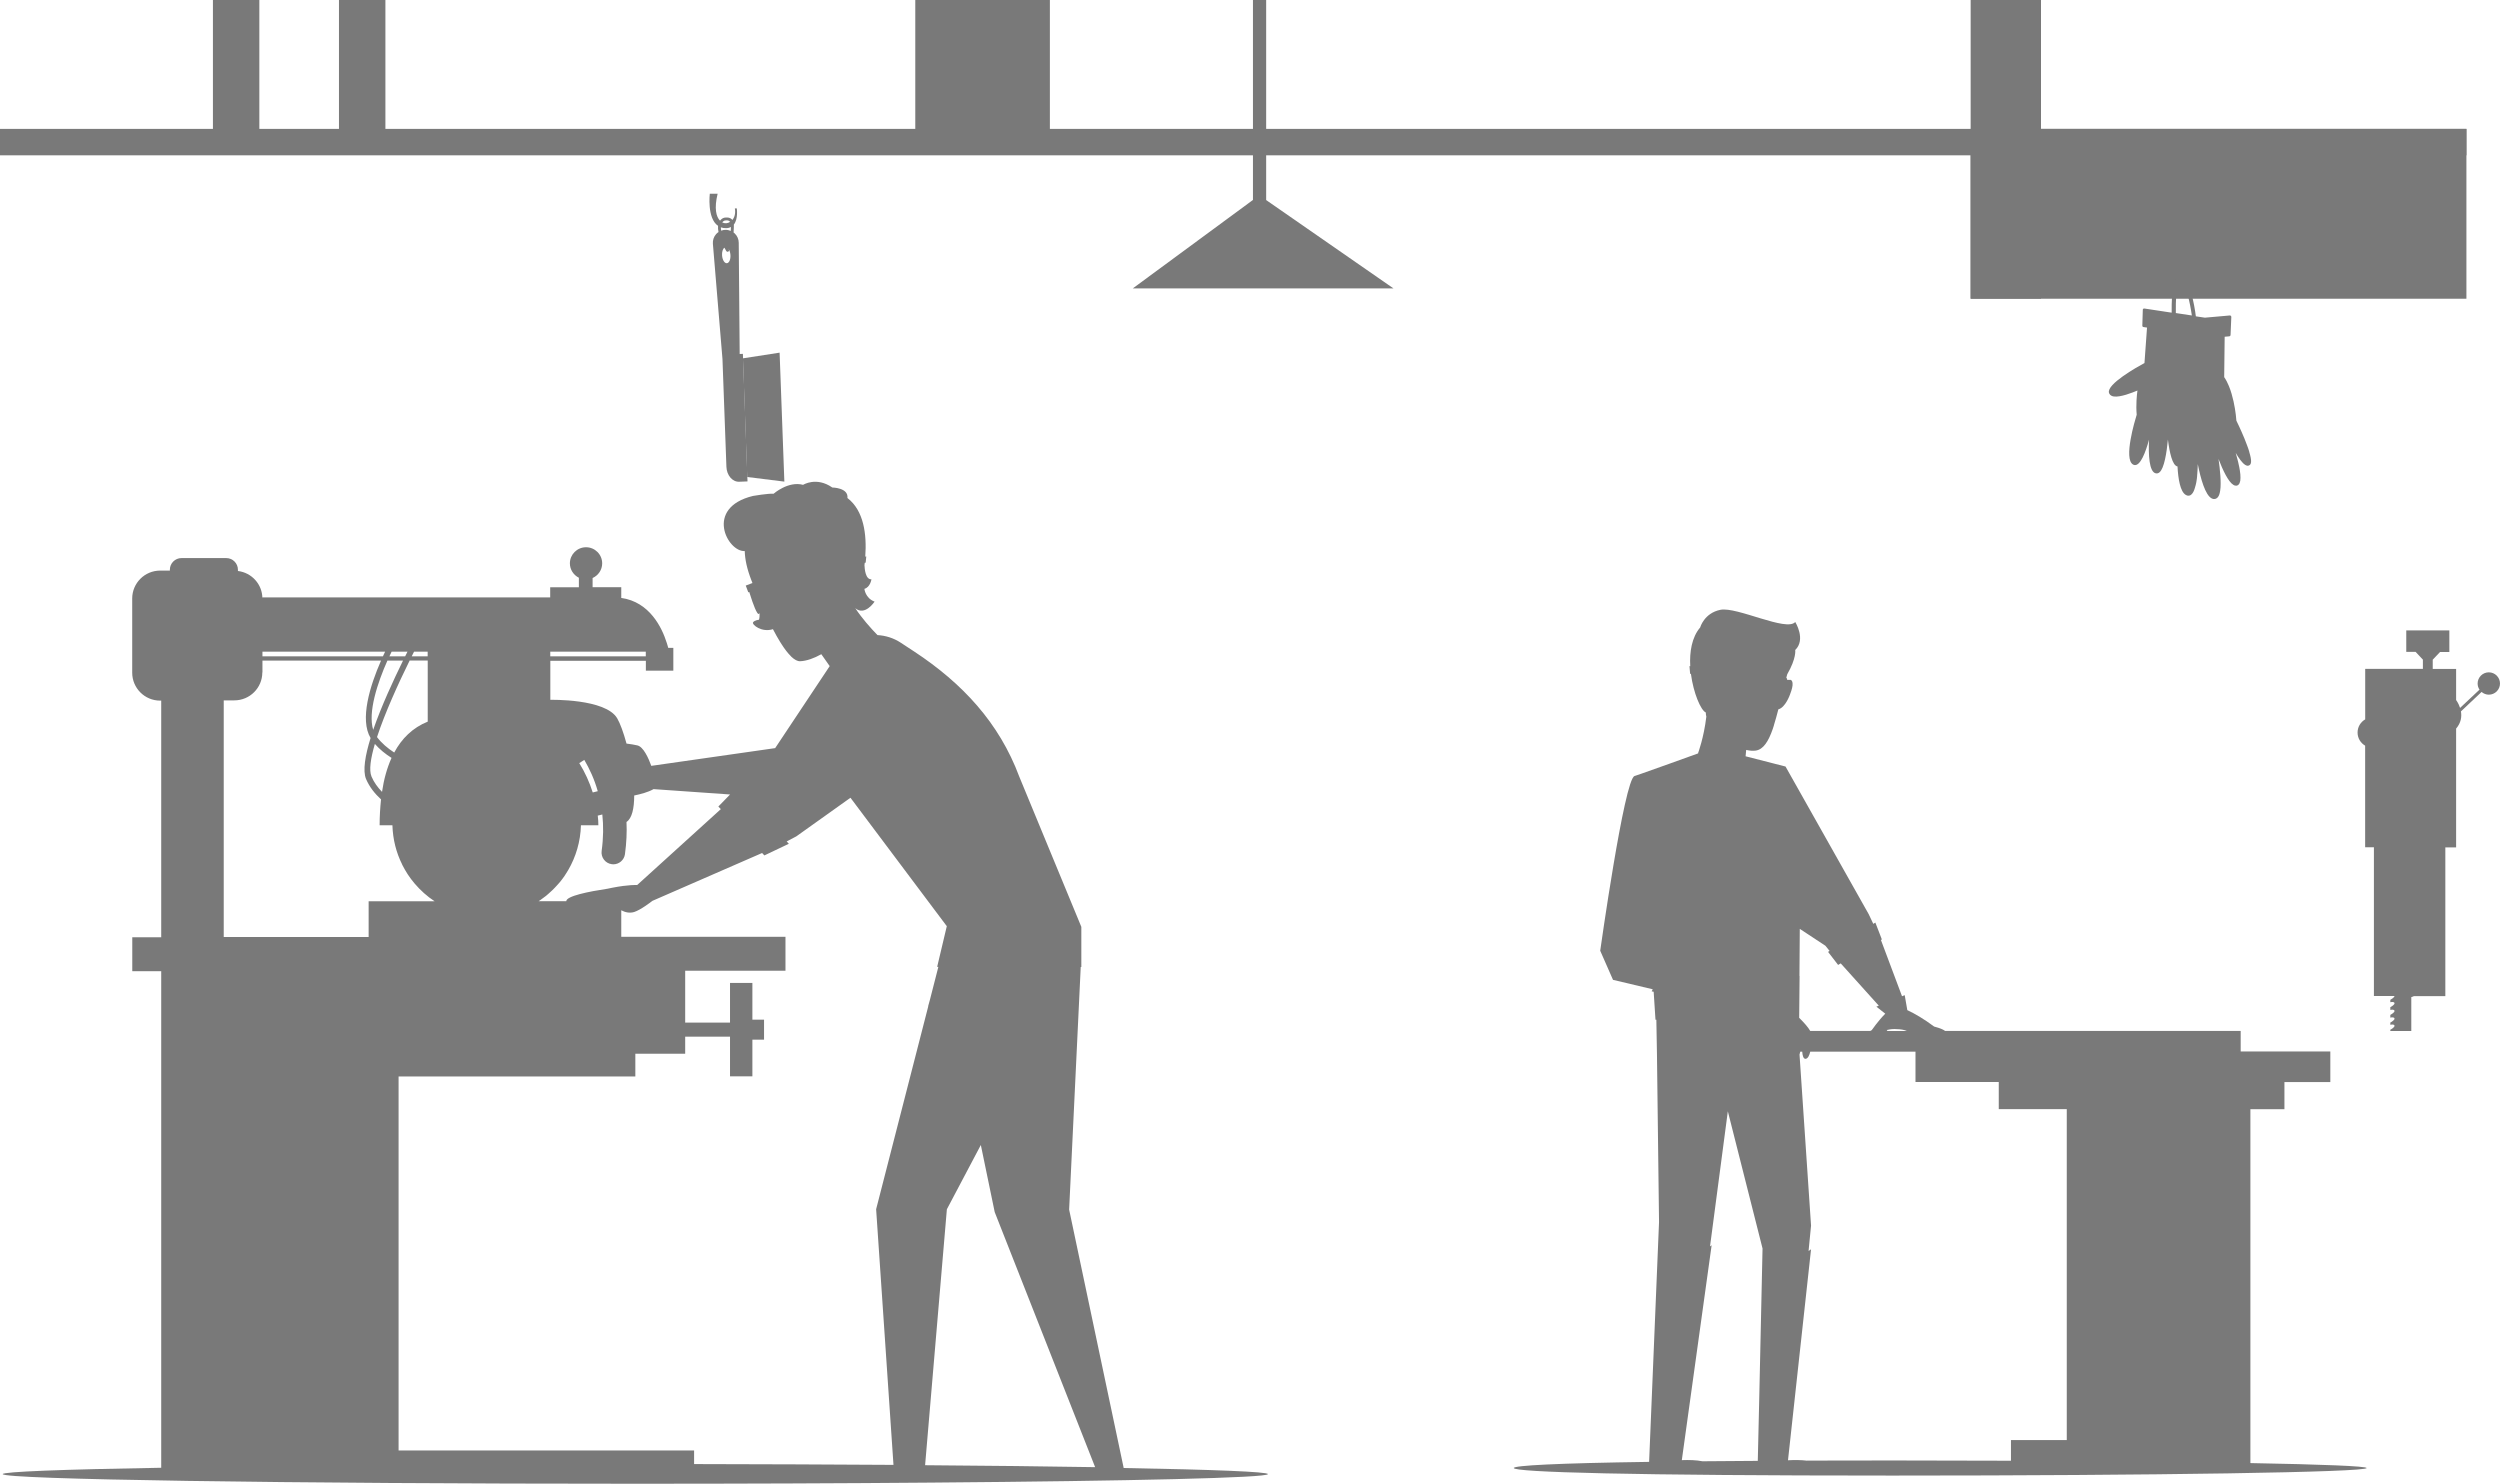 <svg width="246" height="146" viewBox="0 0 246 146" fill="none" xmlns="http://www.w3.org/2000/svg">
<g style="mix-blend-mode:multiply">
<path d="M124.59 0H123.291V19.681H124.59V0Z" fill="#797979"/>
<path d="M124.582 19.681H123.283L111.469 28.376H137.114L124.582 19.681Z" fill="#797979"/>
<path d="M242.696 12.683H0V15.283H242.696V12.683Z" fill="#797979"/>
<path d="M103.308 0H90.064V13.987H103.308V0Z" fill="#797979"/>
<path d="M25.52 0H20.952V13.987H25.52V0Z" fill="#797979"/>
<path d="M37.924 0H33.355V13.987H37.924V0Z" fill="#797979"/>
<path d="M110.563 144.414L105.203 119.026L106.344 95.152H106.403V91.203L100.298 76.426C98.321 71.121 94.701 67.237 89.968 64.117L88.623 63.235C87.931 62.781 87.14 62.538 86.343 62.492C85.644 61.774 84.806 60.826 84.16 59.845C85.11 60.655 86.059 59.2 86.059 59.2C85.136 58.852 85.057 57.943 85.057 57.943C85.644 57.779 85.749 57.002 85.749 57.002C85.169 57.041 85.077 55.988 85.064 55.613C85.07 55.541 85.083 55.462 85.09 55.383L85.182 55.363L85.242 54.757L85.143 54.77C85.301 52.572 84.998 50.242 83.389 49.005C83.501 47.984 81.899 47.971 81.899 47.971C80.33 46.878 79.025 47.708 79.025 47.708C77.555 47.313 76.124 48.583 76.124 48.583C75.571 48.544 74.094 48.8 74.094 48.8C69.275 49.972 71.596 54.33 73.283 54.224C73.303 55.034 73.501 55.975 73.929 57.081C73.969 57.173 74.008 57.272 74.041 57.37L73.382 57.621L73.632 58.285L73.725 58.252C73.791 58.463 74.232 59.898 74.516 60.306C74.542 60.346 74.569 60.372 74.588 60.392H74.602C74.602 60.392 74.648 60.425 74.668 60.418C74.714 60.398 74.733 60.346 74.74 60.286C74.753 60.569 74.74 60.82 74.681 60.984C74.681 60.984 74.239 61.024 74.1 61.241C73.969 61.458 74.938 62.268 76.058 61.912C76.289 62.36 76.526 62.775 76.757 63.156C76.81 63.248 76.863 63.334 76.922 63.413C77.219 63.88 77.515 64.262 77.799 64.545C77.845 64.598 77.878 64.631 77.878 64.631C78.181 64.914 78.471 65.078 78.735 65.065C79.374 65.039 80.106 64.775 80.818 64.374C81.095 64.762 81.372 65.164 81.642 65.546L76.276 73.615L64.087 75.36C63.81 74.596 63.309 73.471 62.709 73.346C62.419 73.28 62.037 73.214 61.648 73.168C61.358 72.095 61.028 71.187 60.731 70.68C59.584 68.731 54.152 68.863 54.152 68.863V65.026H63.553V65.993H66.256V63.749H65.755L65.742 63.709C65.742 63.709 65.728 63.65 65.715 63.61C65.695 63.538 65.669 63.453 65.643 63.367C65.629 63.334 65.623 63.301 65.61 63.262L65.596 63.222C65.148 61.807 63.948 59.22 61.107 58.832H61.133V57.779H58.312V56.877C58.866 56.627 59.255 56.08 59.255 55.435C59.255 54.56 58.543 53.849 57.666 53.849C56.789 53.849 56.077 54.56 56.077 55.435C56.077 56.054 56.44 56.587 56.961 56.85V57.785H54.139V58.786H25.818V58.891C25.818 57.489 24.764 56.35 23.412 56.186V56.061C23.412 55.429 22.898 54.915 22.265 54.915H17.861C17.229 54.915 16.714 55.429 16.714 56.061V56.146H15.758C14.242 56.146 13.009 57.377 13.009 58.891V66.197C13.009 67.711 14.242 68.942 15.758 68.942H15.864V92.23H13.016V95.567H15.864V144.427C6.16 144.591 0.267 144.815 0.267 145.052C0.267 145.572 28.132 146 62.511 146C73.039 146 82.961 145.961 91.656 145.888C111.347 145.73 124.763 145.414 124.763 145.052C124.763 144.822 119.436 144.611 110.563 144.453V144.414ZM62.696 87.083C62.696 87.083 61.819 87.043 60.25 87.353C60.092 87.385 59.947 87.412 59.808 87.445C57.897 87.734 55.734 88.169 55.721 88.675H53.005C53.058 88.643 53.111 88.603 53.163 88.57C53.355 88.439 53.539 88.3 53.724 88.156C53.809 88.09 53.889 88.017 53.968 87.945C54.093 87.84 54.218 87.728 54.337 87.609C54.422 87.53 54.502 87.445 54.587 87.359C54.693 87.247 54.792 87.135 54.897 87.023C54.97 86.938 55.049 86.852 55.121 86.767C55.266 86.582 55.411 86.398 55.543 86.201C55.602 86.115 55.655 86.023 55.715 85.931C55.781 85.825 55.853 85.72 55.912 85.615C56.67 84.311 57.119 82.811 57.165 81.205H58.879C58.879 80.902 58.859 80.579 58.819 80.257L59.268 80.145C59.386 81.238 59.38 82.436 59.202 83.732C59.116 84.364 59.558 84.95 60.191 85.035C60.243 85.042 60.296 85.049 60.349 85.049C60.922 85.049 61.417 84.627 61.496 84.048C61.648 82.929 61.694 81.876 61.648 80.882C62.195 80.52 62.406 79.526 62.406 78.276C62.992 78.157 63.77 77.96 64.311 77.65L71.839 78.177L70.686 79.362L70.93 79.618L62.702 87.083H62.696ZM39.656 65.006C38.72 66.915 37.52 69.501 36.722 71.819C36.188 70.094 37.144 67.198 38.12 65.006H39.656ZM42.082 64.585H40.513C40.592 64.427 40.671 64.275 40.743 64.124H42.082V64.585ZM40.097 64.124C40.025 64.269 39.946 64.427 39.867 64.585H38.317C38.39 64.427 38.462 64.275 38.535 64.124H40.097ZM36.887 73.201C37.355 73.74 37.935 74.201 38.528 74.576C38.08 75.57 37.77 76.696 37.592 77.92C37.17 77.486 36.801 76.992 36.557 76.413C36.294 75.794 36.472 74.623 36.887 73.201ZM57 75.09L57.495 74.774C58.002 75.636 58.483 76.663 58.819 77.854L58.325 77.979C58.009 76.979 57.56 75.985 57 75.09ZM42.088 71.009C40.605 71.608 39.53 72.668 38.792 74.05C38.153 73.635 37.546 73.128 37.098 72.529C37.876 70.153 39.194 67.257 40.308 64.999H42.088V71.009ZM54.146 64.585V64.124H63.546V64.585H54.146ZM25.825 64.124H37.895C37.823 64.275 37.751 64.427 37.678 64.585H25.825V64.124ZM25.825 66.164V65.006H37.493C36.406 67.474 35.377 70.805 36.465 72.621C35.931 74.346 35.681 75.84 36.017 76.65C36.359 77.453 36.9 78.118 37.493 78.657C37.408 79.474 37.355 80.323 37.355 81.205H38.614C38.654 82.594 38.99 83.903 39.577 85.075H39.57C39.59 85.115 39.609 85.141 39.623 85.174C39.761 85.444 39.913 85.707 40.078 85.964C40.097 85.996 40.117 86.036 40.144 86.069C40.341 86.365 40.552 86.648 40.783 86.918C40.783 86.925 40.796 86.931 40.803 86.944C41.37 87.609 42.029 88.202 42.761 88.682H36.274V92.204H22.015V68.916H23.063C24.579 68.916 25.812 67.685 25.812 66.171L25.825 66.164ZM39.221 105.921H62.518V103.69H67.422V102.011H71.833V105.914H74.035V102.301H75.182V100.333H74.035V96.719H71.833V100.622H67.422V95.521H77.291V92.184H61.133V89.571C61.503 89.768 61.944 89.88 62.399 89.742C63.019 89.551 64.041 88.768 64.199 88.643L74.99 83.936L75.215 84.173L77.621 83.028L77.41 82.798L78.359 82.297L83.686 78.499L93.165 91.137L92.216 95.139H92.335L91.498 98.404L91.326 99.023H91.34L86.211 118.987L87.918 144.144C81.833 144.104 75.228 144.078 68.299 144.065V142.729H39.221V105.908V105.921ZM91.03 144.177L93.172 118.993L96.514 112.668L97.879 119.27L107.761 144.368C102.955 144.289 97.305 144.223 91.03 144.177Z" fill="#797979"/>
<path d="M221.439 143.973V109.147H224.788V106.474H229.304V103.466H220.483V101.445H191.398C191.095 101.202 190.33 101.018 190.317 101.011C189.335 100.28 188.412 99.734 187.68 99.398L187.423 97.924L187.159 98.029L185.083 92.494L185.175 92.441L184.535 90.782L184.331 90.907L183.883 89.96L175.695 75.426L171.766 74.419L171.825 73.794C172.162 73.866 172.478 73.899 172.762 73.859C173.52 73.748 174.021 72.938 174.443 71.72C174.462 71.654 174.489 71.582 174.508 71.516C174.522 71.47 174.541 71.417 174.555 71.371V71.352C174.706 70.878 174.845 70.358 174.99 69.798C175.689 69.621 176.13 68.357 176.13 68.357C176.183 68.219 176.229 68.1 176.262 67.981C176.328 67.784 176.361 67.62 176.381 67.488C176.381 67.475 176.387 67.448 176.387 67.435C176.387 67.396 176.387 67.369 176.387 67.336C176.387 67.303 176.387 67.271 176.387 67.244C176.387 67.231 176.387 67.225 176.387 67.211C176.368 67.02 176.282 66.928 176.196 66.895C176.196 66.895 176.143 66.915 175.853 66.895C175.866 66.83 175.84 66.751 175.774 66.678C175.807 66.566 175.834 66.454 175.867 66.343C176.783 64.756 176.651 63.966 176.651 63.966H176.644C177.732 62.926 176.651 61.202 176.651 61.202C175.827 62.196 170.903 59.681 169.294 60.004C167.685 60.326 167.296 61.742 167.296 61.742C166.472 62.709 166.242 64.144 166.321 65.559L166.242 65.546L166.308 66.296L166.387 66.316C166.637 68.212 167.362 69.897 167.85 70.108C167.85 70.246 167.87 70.384 167.903 70.522C167.659 72.596 167.086 74.123 167.086 74.123H167.125L164.218 75.169L161.495 76.137L160.836 76.361C159.827 76.703 157.461 93.553 157.461 93.553L158.72 96.417L162.629 97.345L162.524 97.549L162.721 97.588L162.899 100.34H162.985L163.044 103.677L163.249 120.251L162.273 143.848C153.189 143.98 148.957 144.204 148.957 144.454C148.957 144.862 160.427 145.197 186.203 145.197C211.979 145.197 232.877 144.868 232.877 144.454C232.877 144.269 228.552 144.098 221.406 143.967L221.439 143.973ZM185.669 101.353C185.781 101.32 186.091 101.255 186.421 101.255C186.75 101.255 187.139 101.288 187.423 101.373C187.489 101.399 187.561 101.426 187.64 101.452H185.65C185.65 101.452 185.709 101.399 185.729 101.373C185.729 101.373 185.702 101.373 185.663 101.36L185.669 101.353ZM165.49 143.684L168.424 122.535C168.424 122.535 168.364 122.581 168.266 122.647L170.019 109.351L173.434 122.851L173.104 137.852L172.966 143.749C171.028 143.763 169.215 143.776 167.521 143.789C166.921 143.67 166.196 143.651 165.484 143.677L165.49 143.684ZM180.039 93.567L179.881 93.665L180.87 94.949L181.127 94.797L184.872 98.957L184.634 99.056L185.511 99.747C184.832 100.425 184.179 101.366 184.179 101.366C184.179 101.366 184.12 101.399 184.034 101.445H178.128C177.923 101.083 177.515 100.623 177.04 100.155L177.08 96.022L177.066 96.048L177.099 91.401L179.618 93.06L180.033 93.573L180.039 93.567ZM177.811 143.73C177.231 143.657 176.578 143.657 175.939 143.69L178.207 122.93C178.128 122.996 178.042 123.042 177.963 123.094L178.207 120.6L177.073 103.769C177.099 103.677 177.126 103.585 177.145 103.486H177.337C177.37 103.901 177.462 104.23 177.699 104.184C177.904 104.144 178.042 103.848 178.128 103.486H188.484V106.468H196.678V109.14H203.37V141.702H197.878V143.736C194.154 143.723 190.251 143.71 186.223 143.71C183.224 143.71 180.422 143.71 177.805 143.723L177.811 143.73Z" fill="#797979"/>
<path d="M232.73 73.365V83.37H233.593V98.009H235.617C235.604 98.147 235.334 98.311 235.208 98.384V98.621C235.32 98.594 235.578 98.555 235.617 98.7C235.657 98.845 235.34 99.035 235.208 99.108V99.378C235.32 99.351 235.578 99.312 235.617 99.457C235.657 99.602 235.34 99.792 235.208 99.865V100.135C235.32 100.108 235.578 100.069 235.617 100.214C235.657 100.358 235.34 100.549 235.208 100.622V100.839C235.32 100.813 235.578 100.773 235.617 100.918C235.657 101.063 235.34 101.254 235.208 101.326V101.451H237.272V98.114C237.364 98.094 237.443 98.061 237.522 98.022H240.621V83.383H241.682V71.693C242.183 71.107 242.242 70.502 242.157 70.001L244.187 68.086C244.378 68.25 244.629 68.356 244.899 68.356C245.506 68.356 246 67.862 246 67.257C246 66.651 245.506 66.157 244.899 66.157C244.293 66.157 243.798 66.651 243.798 67.257C243.798 67.48 243.864 67.691 243.983 67.862L242.071 69.659C241.919 69.192 241.682 68.882 241.682 68.882V65.822H239.381V64.9H239.394L240.1 64.156H241.016V62.03H236.777V64.143H237.694L238.399 64.894H238.412V65.815H232.736V70.785C232.288 71.048 231.985 71.522 231.985 72.081C231.985 72.641 232.288 73.115 232.736 73.378L232.73 73.365Z" fill="#797979"/>
<path d="M242.695 12.683H193.912V29.395H242.695V12.683Z" fill="#797979"/>
<path d="M200.834 0H193.912V29.39H200.834V0Z" fill="#797979"/>
<path d="M72.785 34.846L72.692 23.886C72.692 23.544 72.547 23.208 72.297 22.971C72.264 22.938 72.218 22.912 72.185 22.879C72.218 22.464 72.211 22.148 72.211 22.096C72.653 21.543 72.501 20.509 72.501 20.509H72.31C72.396 21.003 72.277 21.392 72.066 21.642C71.829 21.345 71.46 21.392 71.255 21.424C71.077 21.477 70.952 21.582 70.853 21.714C70.471 21.339 70.26 20.503 70.616 19.061H69.844C69.844 19.061 69.555 21.477 70.655 22.221C70.642 22.412 70.655 22.616 70.701 22.833C70.616 22.892 70.53 22.958 70.464 23.037C70.234 23.294 70.121 23.643 70.148 23.985L71.091 35.326L71.479 45.937C71.512 46.773 72.073 47.431 72.739 47.404L73.556 47.371L73.101 34.819L72.798 34.832L72.785 34.846ZM71.849 21.832C71.895 21.8 71.941 21.76 71.987 21.721C71.941 21.76 71.901 21.806 71.849 21.832ZM71.315 21.701C71.572 21.661 71.73 21.675 71.842 21.832C71.605 21.991 71.321 22.017 71.064 21.885C71.13 21.8 71.209 21.734 71.308 21.701H71.315ZM70.932 22.372C71.091 22.425 71.255 22.458 71.46 22.451C71.644 22.451 71.796 22.405 71.921 22.333C71.921 22.438 71.915 22.576 71.908 22.721C71.737 22.649 71.552 22.609 71.361 22.616C71.222 22.616 71.091 22.655 70.965 22.701C70.945 22.583 70.932 22.471 70.932 22.366V22.372ZM71.282 24.373C71.38 24.558 71.453 24.683 71.466 24.702C71.493 24.748 71.545 24.775 71.591 24.775C71.618 24.775 71.638 24.775 71.664 24.755C71.737 24.715 71.756 24.637 71.717 24.564C71.704 24.538 71.677 24.498 71.664 24.465C71.776 24.604 71.855 24.821 71.875 25.078C71.908 25.519 71.75 25.887 71.519 25.9C71.288 25.913 71.084 25.571 71.051 25.137C71.025 24.788 71.123 24.492 71.282 24.373Z" fill="#797979"/>
<path d="M77.181 47.391L76.713 34.701L73.107 35.26L73.528 46.937L77.181 47.391Z" fill="#797979"/>
<path d="M221.326 44.45C221.267 44.246 221.195 44.029 221.109 43.812C220.951 43.371 220.759 42.917 220.581 42.515C220.496 42.311 220.41 42.127 220.331 41.962C220.219 41.712 220.12 41.515 220.061 41.396C220.061 41.317 220.034 41.093 220.001 40.791C219.916 40.099 219.724 38.967 219.329 38C219.197 37.677 219.045 37.374 218.861 37.111L218.907 33.135L219.355 33.096C219.428 33.089 219.487 33.03 219.487 32.958L219.56 31.22C219.56 31.22 219.56 31.187 219.56 31.174C219.553 31.095 219.481 31.029 219.401 31.042L219.111 31.069L216.962 31.259L216.072 31.128C215.908 29.811 215.492 27.955 214.971 27.376C214.84 27.231 214.681 27.152 214.549 27.159C214.464 27.159 214.325 27.185 214.207 27.317C213.699 27.85 213.679 29.943 213.692 30.766L211.003 30.358C210.963 30.358 210.93 30.358 210.897 30.384C210.871 30.41 210.851 30.443 210.851 30.483L210.805 32.049C210.805 32.115 210.851 32.174 210.917 32.181L211.267 32.234L211.016 35.722C210.258 36.13 207.298 37.796 207.522 38.645C207.562 38.783 207.667 38.961 207.99 39.013C208.63 39.112 209.829 38.638 210.324 38.428C210.264 38.868 210.166 39.843 210.251 40.81C210.08 41.363 208.933 45.161 209.889 45.708C209.935 45.734 209.988 45.754 210.04 45.76C210.62 45.846 211.128 44.496 211.464 43.272C211.398 44.707 211.464 46.438 212.13 46.576C212.255 46.603 212.387 46.57 212.493 46.478C212.961 46.089 213.205 44.523 213.323 43.252C213.475 44.477 213.758 45.826 214.266 45.898C214.332 47.129 214.536 48.38 215.077 48.696C215.116 48.722 215.156 48.742 215.202 48.755C215.261 48.775 215.321 48.781 215.38 48.775C215.42 48.775 215.459 48.762 215.499 48.748C215.512 48.748 215.519 48.735 215.532 48.729C215.558 48.715 215.584 48.702 215.604 48.683C215.617 48.669 215.631 48.656 215.644 48.643C215.664 48.623 215.683 48.61 215.703 48.584C215.716 48.571 215.73 48.551 215.743 48.531C215.762 48.511 215.776 48.485 215.789 48.465C215.802 48.446 215.815 48.419 215.828 48.393C215.842 48.367 215.855 48.34 215.868 48.314C215.881 48.288 215.894 48.255 215.901 48.228C215.914 48.202 215.927 48.176 215.934 48.143C215.947 48.11 215.954 48.077 215.967 48.038C215.973 48.011 215.987 47.978 215.993 47.952C216.006 47.913 216.013 47.873 216.026 47.834C216.033 47.801 216.039 47.774 216.053 47.741C216.066 47.695 216.072 47.649 216.086 47.603C216.086 47.577 216.099 47.55 216.105 47.518C216.112 47.465 216.125 47.412 216.132 47.36C216.132 47.333 216.138 47.307 216.145 47.281C216.151 47.221 216.165 47.162 216.171 47.103C216.171 47.083 216.171 47.057 216.178 47.037C216.184 46.971 216.191 46.905 216.198 46.84C216.198 46.82 216.198 46.8 216.198 46.787C216.204 46.715 216.211 46.642 216.217 46.57V46.524C216.231 46.445 216.231 46.366 216.237 46.293V46.26C216.244 46.175 216.25 46.089 216.25 46.004C216.25 45.885 216.257 45.773 216.263 45.668C216.54 47.083 216.995 48.722 217.635 49.045C217.674 49.064 217.714 49.078 217.753 49.091C217.793 49.104 217.832 49.111 217.879 49.104C217.951 49.104 218.024 49.084 218.083 49.051C218.116 49.032 218.142 49.012 218.175 48.985C218.202 48.959 218.228 48.933 218.254 48.9C218.36 48.762 218.426 48.544 218.465 48.281C218.498 48.084 218.511 47.853 218.511 47.603C218.511 47.353 218.505 47.09 218.485 46.813C218.446 46.267 218.38 45.681 218.301 45.148L218.314 45.188C218.729 46.273 219.27 47.419 219.771 47.715C219.81 47.741 219.856 47.761 219.896 47.774H219.909C219.955 47.787 219.995 47.794 220.041 47.794C220.074 47.794 220.107 47.781 220.14 47.774C220.193 47.755 220.239 47.728 220.278 47.682C220.318 47.643 220.351 47.59 220.377 47.531C220.403 47.471 220.423 47.392 220.443 47.307C220.443 47.274 220.443 47.234 220.45 47.202C220.45 47.142 220.463 47.09 220.463 47.017C220.463 46.965 220.463 46.912 220.456 46.859C220.456 46.8 220.456 46.747 220.45 46.682C220.45 46.609 220.43 46.537 220.423 46.464C220.417 46.412 220.41 46.359 220.403 46.306C220.39 46.221 220.371 46.129 220.357 46.037C220.351 45.99 220.344 45.951 220.331 45.905C220.311 45.8 220.285 45.688 220.258 45.576C220.252 45.543 220.245 45.517 220.239 45.484C220.206 45.352 220.173 45.227 220.14 45.095L220.127 45.056C220.08 44.891 220.041 44.727 219.995 44.569C220.305 45.095 220.634 45.563 220.931 45.747C220.977 45.773 221.023 45.8 221.069 45.813C221.115 45.826 221.155 45.833 221.201 45.826C221.234 45.826 221.267 45.813 221.293 45.806C221.346 45.786 221.425 45.734 221.471 45.622C221.491 45.576 221.498 45.53 221.504 45.471C221.524 45.233 221.452 44.878 221.326 44.47V44.45ZM214.503 27.567C214.536 27.534 214.556 27.534 214.563 27.534C214.563 27.534 214.629 27.554 214.681 27.619C215.11 28.093 215.505 29.785 215.677 31.042L214.101 30.805C214.075 29.653 214.161 27.929 214.503 27.573V27.567Z" fill="#797979"/>
</g>
</svg>
